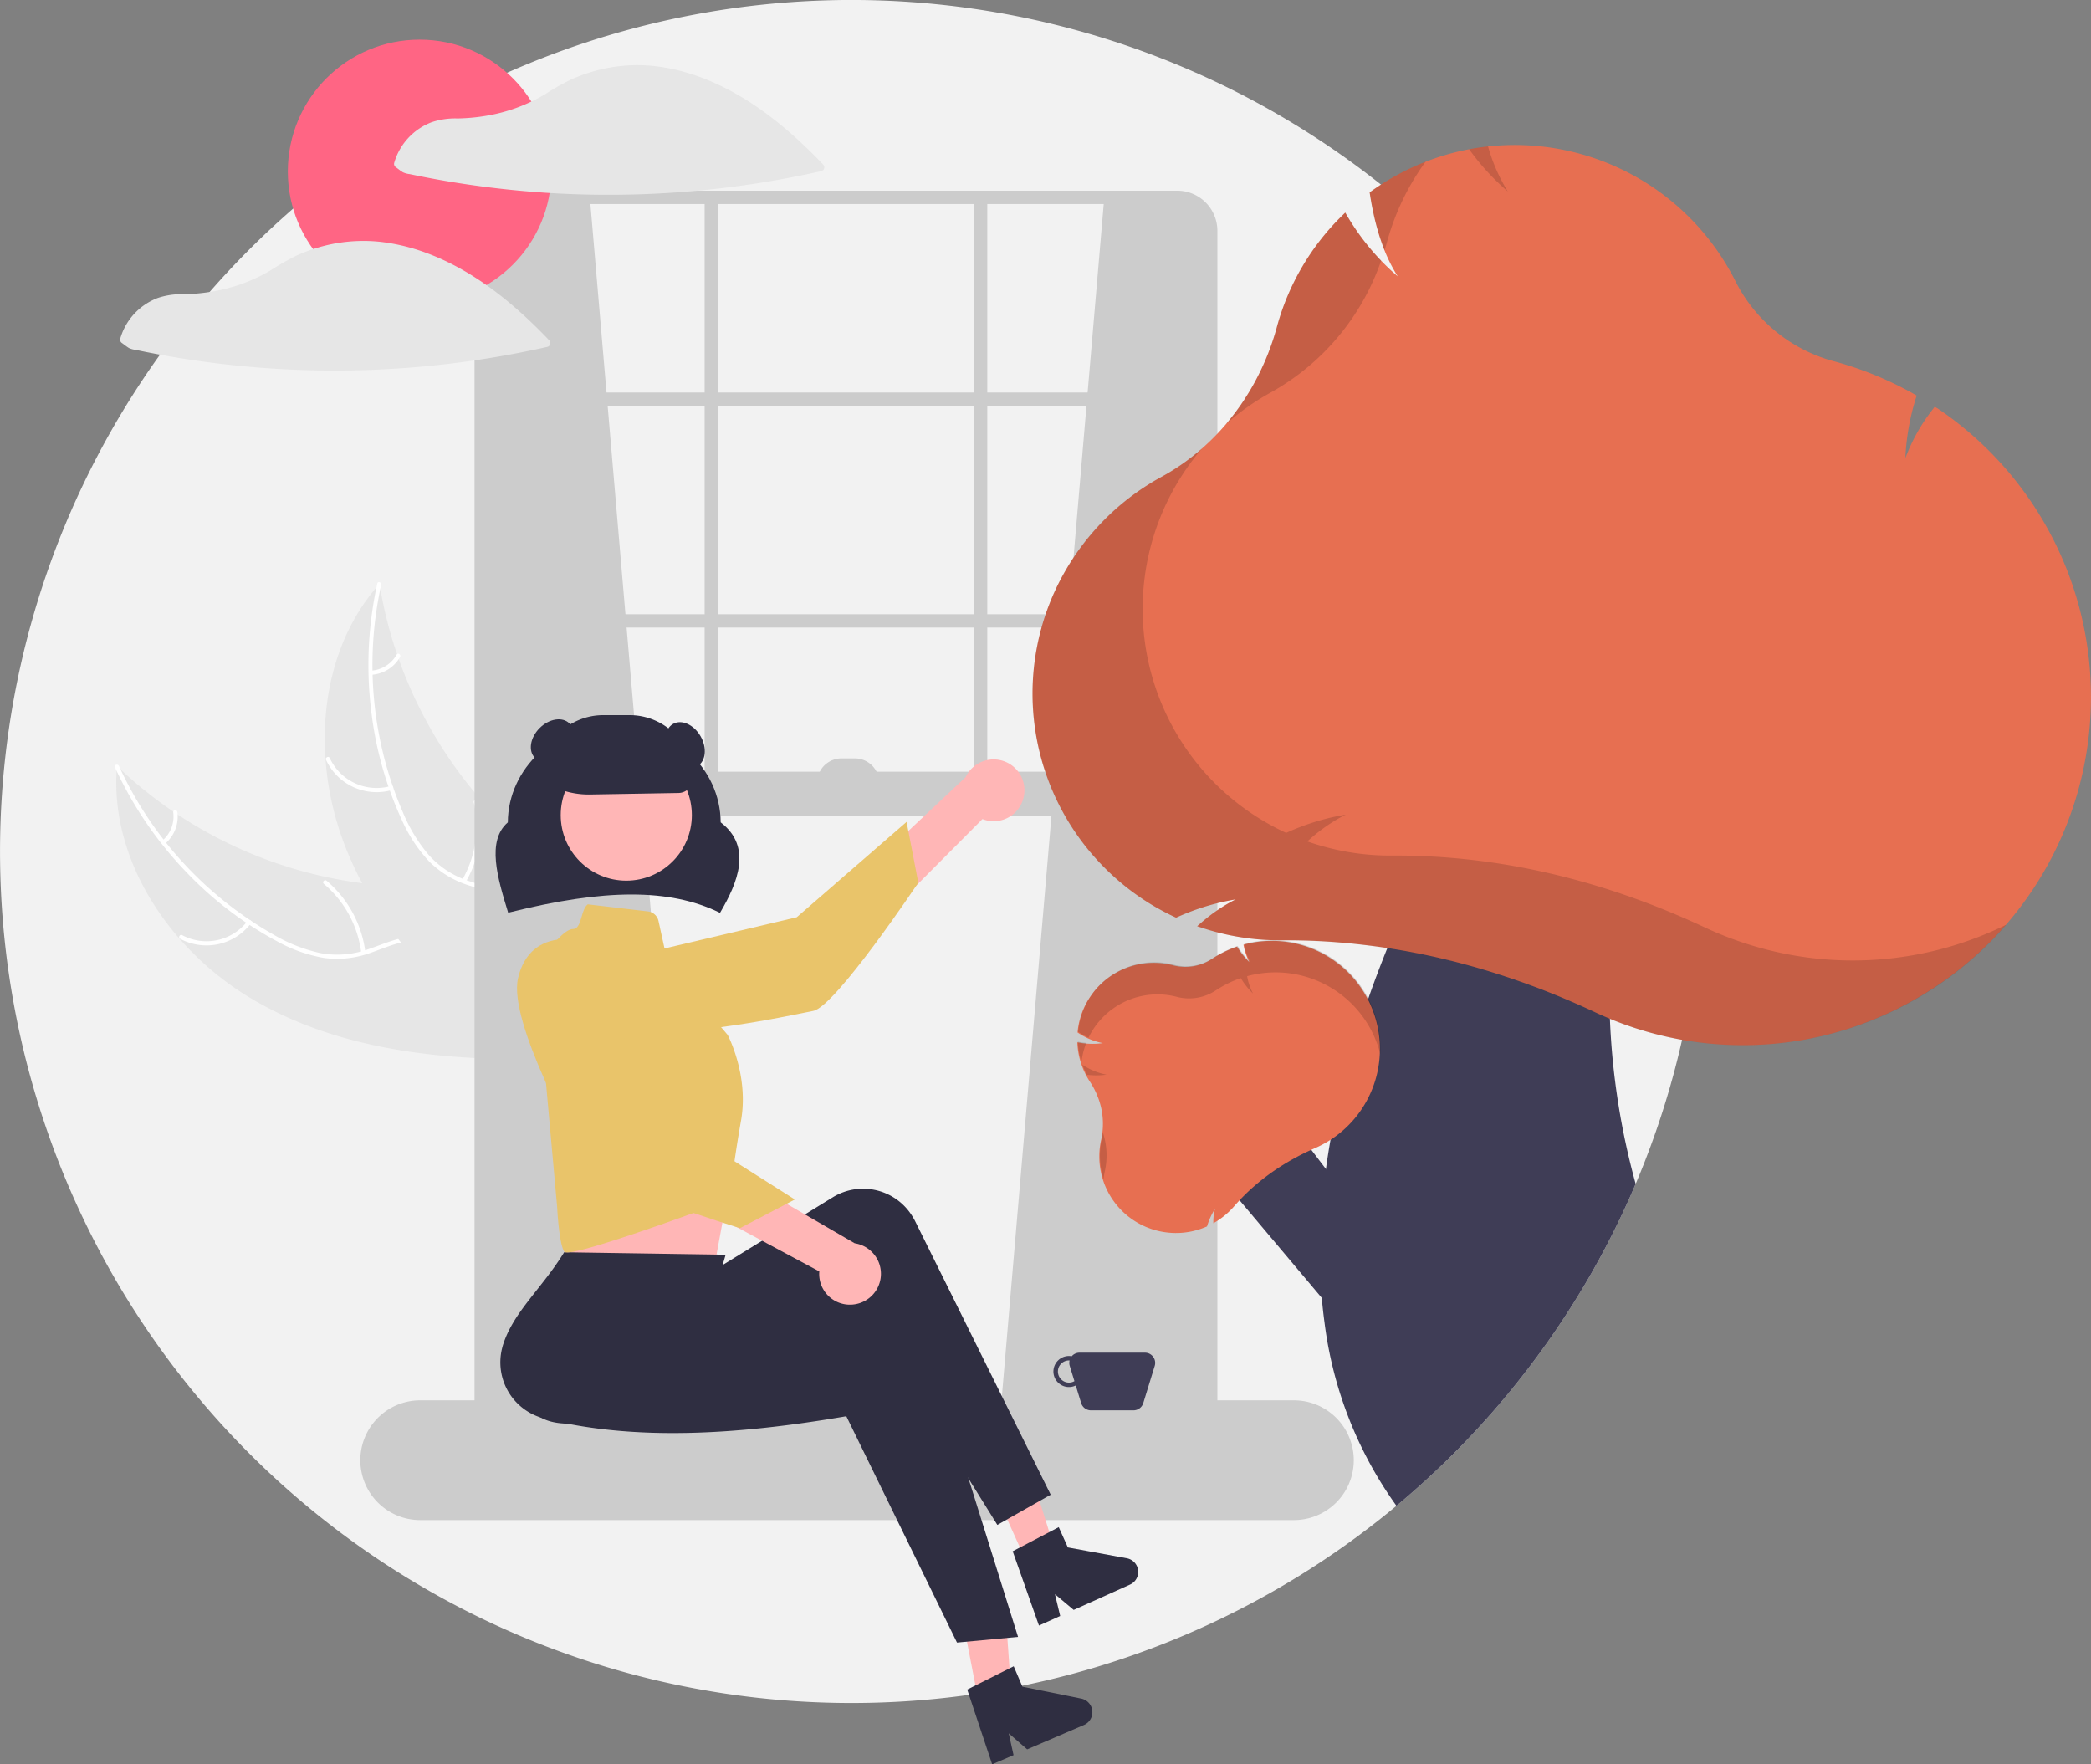 <svg xmlns="http://www.w3.org/2000/svg" width="412.039" height="347.653" viewBox="0 0 412.039 347.653">
  <rect x="0" y="0" width="412.039" height="347.653" fill="#808080" stroke="none"/>
  <g id="undraw_Welcome_re_h3d9" transform="translate(0 0.001)">
    <path id="Path_570" data-name="Path 570" d="M464.079,219.975q0,7.328-.616,14.507-.485,5.6-1.324,11.107-.891,5.827-2.185,11.514v0q-.845,3.743-1.857,7.424a165.323,165.323,0,0,1-7.284,20.939q-.944,2.222-1.949,4.413a165.4,165.4,0,0,1-8.5,16.141,168.46,168.46,0,0,1-32.487,39.26q-2.071,1.842-4.2,3.622a167.791,167.791,0,1,1-3.054-260.346q2.084,1.652,4.116,3.378A168.982,168.982,0,0,1,423.189,110.2h0a167.136,167.136,0,0,1,40.886,109.771Z" transform="translate(-128.499 -52.185)" fill="#f2f2f2"/>
    <path id="Path_571" data-name="Path 571" d="M207.556,443.465c-15.984-9.513-28.048-27.292-26.482-45.827a85.7,85.7,0,0,0,53.891,23.619c7.787.46,16.5.161,22.229,5.452,3.567,3.292,5.227,8.249,5.5,13.095s-.7,9.667-1.664,14.424l.332,1.165C242.761,455.464,223.54,452.978,207.556,443.465Z" transform="translate(-158.025 -246.692)" fill="#e6e6e6"/>
    <path id="Path_572" data-name="Path 572" d="M181.087,397.263a73.251,73.251,0,0,0,30.446,33.23,31.544,31.544,0,0,0,9.19,3.637,18.093,18.093,0,0,0,9.492-.752c2.855-.963,5.664-2.278,8.7-2.53a11.078,11.078,0,0,1,8.5,3.135c2.851,2.649,4.581,6.164,6.152,9.661,1.745,3.882,3.5,7.942,6.842,10.734.405.338-.143.948-.548.61-5.821-4.857-6.771-12.992-11.425-18.712-2.171-2.669-5.16-4.7-8.711-4.647-3.1.047-6,1.4-8.885,2.4a19.307,19.307,0,0,1-9.254,1.081,29.162,29.162,0,0,1-9.3-3.27,71.067,71.067,0,0,1-17.7-13.424,74.55,74.55,0,0,1-14.293-20.9c-.219-.479.564-.725.781-.25Z" transform="translate(-157.648 -246.336)" fill="#fff"/>
    <path id="Path_573" data-name="Path 573" d="M223.432,467.719a10.99,10.99,0,0,1-13.9,3.04c-.465-.249-.1-.983.366-.734a10.177,10.177,0,0,0,12.926-2.854C223.14,466.75,223.748,467.3,223.432,467.719Z" transform="translate(-174.002 -285.757)" fill="#fff"/>
    <path id="Path_574" data-name="Path 574" d="M281.724,463.408a21.182,21.182,0,0,0-7.375-13.561c-.4-.34.144-.949.548-.61a22.033,22.033,0,0,1,7.646,14.127c.064.525-.755.565-.819.044Z" transform="translate(-210.54 -275.688)" fill="#fff"/>
    <path id="Path_575" data-name="Path 575" d="M201.707,423.511a6.221,6.221,0,0,0,2.093-5.519c-.071-.524.748-.564.819-.044a6.971,6.971,0,0,1-2.3,6.111.424.424,0,0,1-.579.031.412.412,0,0,1-.031-.579Z" transform="translate(-169.66 -257.919)" fill="#fff"/>
    <path id="Path_576" data-name="Path 576" d="M285.758,315.46c.054.326.107.651.167.98a81.929,81.929,0,0,0,3.285,12.877c.106.326.219.655.334.978a86.369,86.369,0,0,0,15.985,27.488,83.877,83.877,0,0,0,9.042,8.98c4.471,3.811,9.622,7.588,12.489,12.508a14.38,14.38,0,0,1,.817,1.582L315.7,408.629c-.059.049-.113.1-.172.151l-.435,1.131c-.177-.131-.358-.27-.535-.4-.1-.075-.2-.157-.306-.232-.068-.052-.135-.1-.2-.148-.023-.017-.045-.035-.061-.049-.064-.043-.119-.09-.177-.131q-1.518-1.164-3.025-2.353c-.006,0-.006,0-.01-.012a123.326,123.326,0,0,1-20.788-20.445c-.179-.23-.364-.462-.537-.7a80.038,80.038,0,0,1-7.1-10.962,70.747,70.747,0,0,1-3.045-6.479,58.839,58.839,0,0,1-4.19-17.913c-.893-12.267,2.148-24.684,10.028-33.921C285.351,315.924,285.55,315.694,285.758,315.46Z" transform="translate(-210.97 -200.422)" fill="#e6e6e6"/>
    <path id="Path_577" data-name="Path 577" d="M297.153,315.254a73.252,73.252,0,0,0,4.3,44.863,31.546,31.546,0,0,0,5.148,8.437,18.092,18.092,0,0,0,8.032,5.114c2.859.95,5.894,1.591,8.473,3.22a11.078,11.078,0,0,1,4.9,7.621c.682,3.832-.054,7.68-.9,11.418-.944,4.15-1.99,8.446-1,12.69.12.514-.685.67-.8.157-1.724-7.383,2.415-14.45,2.144-21.819-.127-3.439-1.29-6.86-4.157-8.955-2.507-1.832-5.636-2.5-8.54-3.433a19.306,19.306,0,0,1-8.04-4.708,29.162,29.162,0,0,1-5.453-8.208,71.068,71.068,0,0,1-6.047-21.373,74.551,74.551,0,0,1,1.172-25.295c.113-.514.887-.24.774.271Z" transform="translate(-222.04 -199.999)" fill="#fff"/>
    <path id="Path_578" data-name="Path 578" d="M288.417,400.062a10.99,10.99,0,0,1-12.93-5.943c-.221-.479.513-.845.734-.365a10.176,10.176,0,0,0,12.039,5.5c.507-.145.661.661.157.8Z" transform="translate(-211.238 -244.378)" fill="#fff"/>
    <path id="Path_579" data-name="Path 579" d="M336.873,428.692a21.182,21.182,0,0,0,2.276-15.268c-.118-.515.687-.671.8-.157a22.033,22.033,0,0,1-2.4,15.883C337.289,429.608,336.61,429.147,336.873,428.692Z" transform="translate(-245.79 -255.313)" fill="#fff"/>
    <path id="Path_580" data-name="Path 580" d="M295.5,350.315a6.221,6.221,0,0,0,4.994-3.147c.258-.461.937,0,.68.458a6.971,6.971,0,0,1-5.517,3.494.424.424,0,0,1-.481-.324.412.412,0,0,1,.324-.481Z" transform="translate(-222.34 -218.167)" fill="#fff"/>
    <path id="Path_581" data-name="Path 581" d="M368.036,140.841l20.537,240.408L347.5,384.337V143.9C352.393,140.661,359.419,140.154,368.036,140.841Z" transform="translate(-251.807 -101.952)" fill="#ccc"/>
    <path id="Path_582" data-name="Path 582" d="M600.036,140.841,579.5,381.249l41.074,3.088V143.9C615.678,140.661,608.653,140.154,600.036,140.841Z" transform="translate(-382.433 -101.952)" fill="#ccc"/>
    <path id="Path_583" data-name="Path 583" d="M480.981,392.929H350.4a7.907,7.907,0,0,1-7.9-7.9V146.083a7.907,7.907,0,0,1,7.9-7.9H480.981a7.907,7.907,0,0,1,7.9,7.9V385.031A7.907,7.907,0,0,1,480.981,392.929ZM350.4,140.807a5.282,5.282,0,0,0-5.276,5.276V385.031a5.282,5.282,0,0,0,5.276,5.276H480.981a5.282,5.282,0,0,0,5.276-5.276V146.083a5.282,5.282,0,0,0-5.276-5.276Z" transform="translate(-248.992 -100.608)" fill="#ccc"/>
    <rect id="Rectangle_253" data-name="Rectangle 253" width="143.758" height="2.622" transform="translate(94.819 77.34)" fill="#ccc"/>
    <rect id="Rectangle_254" data-name="Rectangle 254" width="143.758" height="2.622" transform="translate(94.819 121.036)" fill="#ccc"/>
    <rect id="Rectangle_255" data-name="Rectangle 255" width="2.622" height="119.288" transform="translate(138.848 38.888)" fill="#ccc"/>
    <rect id="Rectangle_256" data-name="Rectangle 256" width="2.622" height="119.288" transform="translate(191.925 38.888)" fill="#ccc"/>
    <path id="Path_584" data-name="Path 584" d="M474.956,707.28H302.8a11.8,11.8,0,0,1,0-23.6h172.16a11.8,11.8,0,0,1,0,23.6Z" transform="translate(-219.995 -407.749)" fill="#ccc"/>
    <rect id="Rectangle_257" data-name="Rectangle 257" width="142.884" height="8.739" transform="translate(95.693 152.059)" fill="#ccc"/>
    <path id="Path_585" data-name="Path 585" d="M396.212,415.892l-.181-.087c-9.74-4.705-22.5-4.7-41.359.015l-.2.05-.06-.2c-2-6.543-4.256-13.954-.009-17.6.06-10.7,9.444-19.387,20.972-19.387s20.909,8.683,20.972,19.379c6.317,4.83,3.307,11.967-.03,17.654Z" transform="translate(-254.336 -236.02)" fill="#2f2e41"/>
    <path id="Path_586" data-name="Path 586" d="M531.394,401.969a6.049,6.049,0,0,1-8.148,4.434l-34.422,34.591-3.071-10.741,34.188-32.123a6.082,6.082,0,0,1,11.453,3.838Z" transform="translate(-329.65 -245.008)" fill="#ffb6b6"/>
    <path id="Path_587" data-name="Path 587" d="M394.7,451.135s-3.123,7.077,4.583,11.442,34.638-1.665,39.009-2.507S458.984,434.8,458.984,434.8l-2.308-11.979L435.03,441.613Z" transform="translate(-278.031 -260.871)" fill="#e9c46a"/>
    <path id="Path_588" data-name="Path 588" d="M382.228,576.971l.437,8.3s-1.29,7.354-.229,8.941,29.779,1.779,29.779,1.779,1.9-10.232,3.533-19.188Z" transform="translate(-271.242 -347.571)" fill="#ffb6b6"/>
    <path id="Path_589" data-name="Path 589" d="M437.117,743.4l6.005-1.213L441.4,717.931l-8.863,1.79Z" transform="translate(-243.54 -404.229)" fill="#ffb6b6"/>
    <path id="Path_590" data-name="Path 590" d="M449.945,670.837l5.583-2.51-7.242-23.209-8.24,3.705Z" transform="translate(-247.766 -363.231)" fill="#ffb6b6"/>
    <path id="Path_591" data-name="Path 591" d="M468.365,648.521l-10.512,5.952-25.925-41.66c-18.2,12.261-36,18.133-53.938,21.267-6.066,1.08-12.25.533-13.415-5.641q-.082-.433-.13-.871c-.716-6.744,7.672-15.387,8.738-23.638l22.958-1.378,2.831,3.63,26.55-16.323a11.4,11.4,0,0,1,15.685,3.966q.263.433.489.888Z" transform="translate(-261.323 -353.993)" fill="#2f2e41"/>
    <path id="Path_592" data-name="Path 592" d="M456.171,692.7l-12.029,1.118-21.81-44.6c-21.627,3.72-42.031,4.911-59.679.412a11.407,11.407,0,0,1-8.158-13.781q.1-.428.238-.848c2.112-6.444,7.641-11,12-18.092l31.818.483-3.554,12.262,30.909-4A11.4,11.4,0,0,1,438.583,635.7q.062.5.081,1.011Z" transform="translate(-255.563 -370.152)" fill="#2f2e41"/>
    <circle id="Ellipse_26" data-name="Ellipse 26" cx="12.92" cy="12.92" r="12.92" transform="translate(110.49 147.691)" fill="#ffb6b6"/>
    <path id="Path_593" data-name="Path 593" d="M380.379,460l11.846,1.394a2.417,2.417,0,0,1,2.079,1.885l1.884,8.621,11.744,13.83s4.217,7.907,2.636,16.868-2.276,15.62-2.276,15.62-31.5,11.811-32.557,10.23-1.4-8.765-1.4-8.765l-4.217-46.915s4.744-7.907,7.38-7.907C379.2,464.8,378.984,460.972,380.379,460Z" transform="translate(-264.544 -281.803)" fill="#e9c46a"/>
    <ellipse id="Ellipse_27" data-name="Ellipse 27" cx="3.008" cy="3.609" rx="3.008" ry="3.609" transform="translate(141.06 232.077)" fill="#6c63ff"/>
    <path id="Path_594" data-name="Path 594" d="M564.693,808.2l9.156-4.588,1.726,4.026,11.578,2.34a2.736,2.736,0,0,1,.536,5.2l-11.186,4.8-3.635-3.156.954,4.3-4.218,1.808Z" transform="translate(-374.097 -475.274)" fill="#2f2e41"/>
    <path id="Path_595" data-name="Path 595" d="M585.2,745.625l9.074-4.749,1.8,3.995,11.617,2.136a2.736,2.736,0,0,1,.627,5.186l-11.1,4.991-3.69-3.091,1.03,4.287-4.185,1.882Z" transform="translate(-385.646 -439.951)" fill="#2f2e41"/>
    <path id="Path_596" data-name="Path 596" d="M381.63,390.326a16.534,16.534,0,0,1-9.537-3.009l-.093-.065v-.114a12.467,12.467,0,0,1,12.453-12.453H389.7a12.467,12.467,0,0,1,12.453,12.453,2.9,2.9,0,0,1-2.836,2.885l-17.389.3C381.826,390.325,381.728,390.326,381.63,390.326Z" transform="translate(-265.602 -233.768)" fill="#2f2e41"/>
    <ellipse id="Ellipse_28" data-name="Ellipse 28" cx="3.496" cy="4.806" rx="3.496" ry="4.806" transform="translate(129.588 144.402) rotate(-30)" fill="#2f2e41"/>
    <ellipse id="Ellipse_29" data-name="Ellipse 29" cx="4.806" cy="3.496" rx="4.806" ry="3.496" transform="translate(102.932 146.869) rotate(-45)" fill="#2f2e41"/>
    <path id="Path_597" data-name="Path 597" d="M621.6,662.185H608.7a2,2,0,0,0-1.529.707,3.058,3.058,0,1,0,.789,5.756l1.07,3.476a2.015,2.015,0,0,0,1.926,1.422h8.384a2.015,2.015,0,0,0,1.926-1.422l2.256-7.331a2.015,2.015,0,0,0-1.926-2.608Zm-14.968,5.9a2.185,2.185,0,1,1,0-4.37c.04,0,.077.01.116.012a1.994,1.994,0,0,0,.03,1.067l.923,3a2.157,2.157,0,0,1-1.07.292Z" transform="translate(-395.982 -395.644)" fill="#3f3d56"/>
    <path id="Path_598" data-name="Path 598" d="M449.141,594.6a6.049,6.049,0,0,1-6.585-6.533l-43.013-23.05,9.408-6.024,40.581,23.534a6.082,6.082,0,0,1-.391,12.073Z" transform="translate(-281.11 -337.54)" fill="#ffb6b6"/>
    <path id="Path_599" data-name="Path 599" d="M371.5,475.791s-7.676-.961-9.646,7.673,11.534,32.7,13.594,36.649,30.142,12.572,30.142,12.572l10.813-5.648-24.212-15.345Z" transform="translate(-259.779 -290.677)" fill="#e9c46a"/>
    <path id="Path_600" data-name="Path 600" d="M373.306,342h2.622a4.806,4.806,0,0,1,4.806,4.807H368.5A4.807,4.807,0,0,1,373.306,342Z" transform="translate(-207.483 -192.562)" fill="#ccc"/>
    <circle id="Ellipse_30" data-name="Ellipse 30" cx="25.973" cy="25.973" r="25.973" transform="translate(56.716 7.813)" fill="#ff6584"/>
    <path id="Path_601" data-name="Path 601" d="M390.774,101.168C383.9,93.957,375.917,87.379,366.466,83.9a39.07,39.07,0,0,0-8.142-2.046c-.022,0-.043,0-.066,0a1.2,1.2,0,0,0-.137-.027,31.341,31.341,0,0,0-11.633.7,32.14,32.14,0,0,0-5.416,1.887,47.367,47.367,0,0,0-5.082,2.88,33.057,33.057,0,0,1-11.231,4.19,37.783,37.783,0,0,1-6.032.592,14.57,14.57,0,0,0-5.074.73,12.18,12.18,0,0,0-7.418,8.032.79.79,0,0,0,.351.863c.45.322.889.688,1.361.975a4.246,4.246,0,0,0,1.33.363q1.127.238,2.258.462,4.164.825,8.362,1.461,8.5,1.286,17.082,1.812a190.205,190.205,0,0,0,34.382-1.033,190.858,190.858,0,0,0,19.075-3.3.771.771,0,0,0,.337-1.277Z" transform="translate(-228.56 -68.736)" fill="#e6e6e6"/>
    <path id="Path_602" data-name="Path 602" d="M242.92,163.16a39.07,39.07,0,0,0-8.142-2.046c-.022,0-.044,0-.066,0a1.2,1.2,0,0,0-.137-.027,31.341,31.341,0,0,0-11.633.7,32.14,32.14,0,0,0-5.416,1.887,47.362,47.362,0,0,0-5.082,2.88,33.056,33.056,0,0,1-11.231,4.19,37.779,37.779,0,0,1-6.032.592,14.57,14.57,0,0,0-5.074.73,12.18,12.18,0,0,0-7.417,8.031.79.79,0,0,0,.351.863c.45.322.889.688,1.361.975a4.247,4.247,0,0,0,1.33.363q1.127.238,2.258.462,4.164.825,8.362,1.461,8.5,1.286,17.082,1.812A190.208,190.208,0,0,0,247.816,185a190.864,190.864,0,0,0,19.075-3.3.771.771,0,0,0,.337-1.277C260.354,173.214,252.371,166.636,242.92,163.16Z" transform="translate(-158.998 -113.361)" fill="#e6e6e6"/>
    <path id="Path_603" data-name="Path 603" d="M574.677,523.287,554.7,497.048l-15.76,8.911,33.4,39.659Z" transform="translate(-303.45 -279.862)" fill="#3f3d56"/>
    <path id="Path_604" data-name="Path 604" d="M780.891,434.989a143.9,143.9,0,0,0,5.077,32.514q-.944,2.222-1.949,4.413a165.413,165.413,0,0,1-8.5,16.141,168.466,168.466,0,0,1-32.487,39.26q-2.071,1.842-4.2,3.622a78.705,78.705,0,0,1-14.179-36.119c-.219-1.608-.4-3.233-.533-4.85v-.009a103.455,103.455,0,0,1-.319-11.815c0-.315.013-.634.026-.953.153-4.212.533-8.433,1.105-12.615v0c.066-.481.131-.961.205-1.442.21-1.442.446-2.884.7-4.317a174.865,174.865,0,0,1,6.266-24.378v0c.074-.232.149-.459.232-.686.288-.865.581-1.722.883-2.578a1.514,1.514,0,0,1,.07-.2q.583-1.678,1.193-3.33.164-.459.341-.918c.459-1.228.926-2.447,1.4-3.649.149-.385.3-.769.454-1.149.118-.293.232-.586.354-.874v0q1.042-2.576,2.11-5.051c2-4.64,4.051-9.006,6.052-13.03l0,0a239.412,239.412,0,0,1,15.857-27.48l28.354,9.176c-3.382,6-6,14.848-7.433,25.286a141.16,141.16,0,0,0-1.088,25.037Z" transform="translate(-463.654 -234.218)" fill="#3f3d56"/>
    <path id="Path_605" data-name="Path 605" d="M672.15,489.184c-.166-.389-.354-.769-.546-1.149a21.525,21.525,0,0,0-3.806-5.243c-.227-.232-.463-.463-.708-.682a21.287,21.287,0,0,0-19.873-4.92l-.017.009-.131.035.031.149a12.35,12.35,0,0,0,.568,2.032c.066.179.14.35.214.52.031.079.07.149.1.227,0,0,0,0,0,0s0,.009,0,.013c.083.162.162.328.249.485-.179-.17-.349-.345-.516-.524s-.31-.341-.459-.516a14.483,14.483,0,0,1-1.376-1.9l-.07-.118-.122.048a21.456,21.456,0,0,0-4.684,2.294l-.157.1a9.527,9.527,0,0,1-7.651,1.25,15.171,15.171,0,0,0-12.056,1.971,14.989,14.989,0,0,0-3.137,2.735c-.079.092-.157.188-.236.28-.166.2-.323.406-.476.616a14.972,14.972,0,0,0-2.914,7.529l-.009.1.083.057a12.985,12.985,0,0,0,4.911,2.045,14.693,14.693,0,0,1-3.338.083h0a13.52,13.52,0,0,1-1.5-.21l-.092-.017h0l-.114-.022.018.21a15.031,15.031,0,0,0,2.434,7.494l.044.061a.6.6,0,0,1,.044.07,15.732,15.732,0,0,1,1.538,3.019,14.384,14.384,0,0,1,.647,8.263A15.077,15.077,0,0,0,632.619,534c.363.031.73.048,1.1.048a15.065,15.065,0,0,0,6.1-1.271l.07-.026.017-.079a14.793,14.793,0,0,1,1.547-3.4,10.3,10.3,0,0,0-.323,2.565v.288l.249-.144c.214-.127.433-.262.629-.389a15.39,15.39,0,0,0,3.177-2.762c.363-.419.73-.826,1.114-1.232l0,0c.747-.8,1.538-1.573,2.359-2.316a44.121,44.121,0,0,1,5.593-4.269,48.209,48.209,0,0,1,6.174-3.356h0c.24-.113.485-.223.725-.328a21.307,21.307,0,0,0,3.063-1.643c.035-.022.066-.039.1-.061a21.32,21.32,0,0,0,7.83-26.436Z" transform="translate(-402.039 -291.083)" fill="#e76f51"/>
    <path id="Path_606" data-name="Path 606" d="M625.512,570.453a15.08,15.08,0,0,0-.271,1.61,15.263,15.263,0,0,1-.342-7.942c.091-.4.159-.81.213-1.219A14.324,14.324,0,0,1,625.512,570.453Z" transform="translate(-407.788 -339.742)" opacity="0.15"/>
    <path id="Path_607" data-name="Path 607" d="M621.374,534.271a14.7,14.7,0,0,1-3.9.019,15.123,15.123,0,0,1-.877-1.986A12.805,12.805,0,0,0,621.374,534.271Z" transform="translate(-403.32 -322.515)" opacity="0.15"/>
    <path id="Path_608" data-name="Path 608" d="M616.231,522.178a15.188,15.188,0,0,0-.944,3.8,15.015,15.015,0,0,1-.7-3.831l-.011-.21.206.04a14.6,14.6,0,0,0,1.449.2Z" transform="translate(-402.183 -316.68)" opacity="0.15"/>
    <path id="Path_609" data-name="Path 609" d="M621.482,482.98a15.132,15.132,0,0,1,12.049-1.973,9.511,9.511,0,0,0,7.655-1.248l.158-.1a21.4,21.4,0,0,1,4.682-2.3l.126-.044.069.114a14.476,14.476,0,0,0,2.349,2.939,11.1,11.1,0,0,1-1.144-3.282l-.03-.151.149-.039a21.289,21.289,0,0,1,26.7,21.717,21.292,21.292,0,0,0-26.093-15.384l-.149.039.03.151a11.1,11.1,0,0,0,1.144,3.282,14.475,14.475,0,0,1-2.349-2.939l-.069-.114-.126.043a21.394,21.394,0,0,0-4.682,2.3l-.158.1a9.511,9.511,0,0,1-7.655,1.248,15.1,15.1,0,0,0-17.391,8.051,18.282,18.282,0,0,1-1.963-1.1l-.086-.054.01-.1a15.039,15.039,0,0,1,6.768-11.159Z" transform="translate(-402.255 -290.916)" opacity="0.15"/>
    <path id="Path_610" data-name="Path 610" d="M772.339,169.417l-.415-.275-.3.393a35.758,35.758,0,0,0-5.5,9.74,46.639,46.639,0,0,1,2.106-11.924l.131-.406-.376-.214A68.9,68.9,0,0,0,752.47,160.3l-.59-.157a30.613,30.613,0,0,1-19.291-15.853,48.663,48.663,0,0,0-48.69-26.431h0c-.1.009-.214.022-.319.035-.179.017-.354.039-.529.061-.358.048-.708.1-1.057.149-.3.044-.6.092-.9.144-.157.022-.31.048-.463.079s-.31.052-.463.083h0a48.173,48.173,0,0,0-8.59,2.469h0v0l-.7.275q-1.088.446-2.159.944c-.162.074-.319.153-.481.227-.044.022-.092.044-.135.07-.459.218-.913.446-1.363.686-.066.031-.131.066-.2.1l-.42.223q-1.383.747-2.718,1.586c-.074.044-.144.087-.219.135l-.24.157c-.048.026-.1.061-.144.092-.135.083-.267.17-.4.262-.262.17-.524.345-.782.524s-.529.367-.791.555l-.262.188.048.323c.044.267.083.533.131.8s.087.52.135.778c.074.433.157.861.24,1.276.057.275.109.546.17.813s.118.551.183.826c.127.568.262,1.119.406,1.66.07.271.144.542.223.808.044.162.087.323.135.481l.1.328c.009.035.017.074.031.114a1.01,1.01,0,0,0,.035.109q.072.243.144.472c.026.083.052.166.083.245.061.188.127.38.192.564.07.21.144.419.218.625.017.052.035.1.052.153s.026.079.044.118.035.092.052.135c.074.2.149.4.227.594.026.07.052.144.083.214a31.3,31.3,0,0,0,2.6,5.112q-1.7-1.455-3.268-3.085a47.037,47.037,0,0,1-4.457-5.379c-.109-.149-.218-.3-.319-.454-.205-.293-.406-.586-.6-.883s-.411-.625-.607-.939c-.131-.21-.262-.424-.389-.634s-.245-.4-.358-.6l-.341-.586h0v0l-.481.472c-.192.188-.385.376-.572.564a48.561,48.561,0,0,0-12.353,21.258l-.065.24-.066.249c-.127.446-.253.878-.389,1.32v0c-.131.437-.271.874-.419,1.3-.135.406-.275.808-.424,1.21q-.072.2-.157.406c-.092.262-.192.52-.293.782-.048.118-.1.24-.144.358-.118.288-.236.577-.354.861-.018.044-.039.092-.061.135-.035.087-.074.175-.109.258-.092.21-.188.424-.28.634-.066.135-.127.275-.188.411-.026.061-.057.122-.083.184-.162.35-.328.695-.5,1.036-.2.4-.4.8-.612,1.2-.188.367-.385.725-.59,1.084-.354.634-.725,1.263-1.11,1.875-.149.236-.3.472-.45.708-.035.057-.07.114-.1.166-.127.205-.258.4-.393.6-.092.135-.184.271-.275.4-.153.236-.315.463-.481.686-.044.07-.092.135-.14.2-.245.341-.489.673-.738,1.005-.009,0-.009.009-.013.013s-.009,0-.013.009c-.109.144-.219.288-.332.428-.149.205-.31.406-.472.6-.262.332-.537.669-.817,1-.009.009-.013.017-.022.022a46.55,46.55,0,0,1-4.693,4.771c-.031.026-.052.052-.083.074-.236.205-.472.411-.717.612l-.3.249c-.166.14-.337.28-.5.406a.348.348,0,0,1-.066.052c-.149.122-.293.236-.441.35-.179.144-.358.28-.542.415q-1.3.983-2.665,1.857c-.135.092-.28.184-.419.271-.083.052-.166.1-.245.149-.332.205-.664.406-1,.6s-.673.385-1.009.568c-.721.393-1.433.8-2.128,1.232-.35.218-.7.437-1.044.66q-2.058,1.337-3.963,2.862a48.371,48.371,0,0,0-3.649,3.238q-.216.21-.433.433c-.288.284-.568.572-.835.861-.428.441-.839.9-1.245,1.355a49.117,49.117,0,0,0-5.663,7.874,46.285,46.285,0,0,0-2.22,4.321c-.5,1.105-.961,2.237-1.376,3.382q-.413,1.147-.773,2.316c-.118.389-.232.782-.341,1.175-.371,1.333-.682,2.679-.935,4.029q-.308,1.625-.5,3.255c-.065.546-.118,1.092-.166,1.634q-.169,2-.172,4a48.642,48.642,0,0,0,1.448,11.875q.321,1.285.712,2.556c.131.424.271.843.411,1.263q.531,1.573,1.175,3.115.387.924.813,1.835a48.772,48.772,0,0,0,6.852,10.732q.675.806,1.394,1.586s0,0,0,0a48.453,48.453,0,0,0,3.771,3.688h0q.793.7,1.612,1.359s0,0,0,0c.551.446,1.106.874,1.673,1.289q.426.308.865.616.859.61,1.752,1.175h0q.891.577,1.809,1.1c1.228.7,2.486,1.363,3.78,1.962l.218.1.223-.1a47.826,47.826,0,0,1,6.4-2.346c.481-.14.966-.267,1.446-.389q1.822-.452,3.67-.76a30.2,30.2,0,0,0-3.469,2.041c-.861.581-1.708,1.215-2.56,1.914-.284.232-.568.472-.852.717l-.708.612.887.293c.323.1.647.21.97.306.441.14.878.267,1.307.385q1.4.393,2.823.695l.69.144c.45.087.9.175,1.359.253a.3.3,0,0,0,.057.009c.472.079.948.153,1.42.218q1.317.19,2.635.3c.1.013.192.017.293.022.214.017.424.035.638.048.472.031.948.052,1.424.07.035,0,.065,0,.1,0,.24.009.481.017.721.022,0,0,0,0,0,0,.24,0,.481.009.721.009h1.328c.249,0,.5,0,.752,0,.35,0,.7,0,1.053.009.092,0,.188,0,.284,0,.559.009,1.119.022,1.678.035.035,0,.07,0,.1,0,.559.017,1.119.035,1.678.061.122,0,.245.009.371.017q.806.033,1.612.079c.153.009.31.022.468.031.406.022.817.048,1.223.079.24.013.476.031.717.052.97.074,1.936.157,2.906.253.323.026.647.061.97.1q1.3.138,2.6.3c.389.044.778.1,1.167.149.044,0,.087.009.131.017.481.066.957.131,1.438.2.315.044.629.092.944.14s.647.1.97.153c.175.026.35.057.529.087.419.066.843.135,1.267.214a1.028,1.028,0,0,1,.114.017c.9.157,1.8.323,2.7.5.529.1,1.053.205,1.577.315.411.083.821.17,1.232.258.07.013.14.031.21.048a.222.222,0,0,0,.048.009c.62.135,1.245.275,1.866.424q3.231.747,6.454,1.66c.494.135.988.28,1.481.424l.62.184c.428.127.852.253,1.28.389.376.114.756.232,1.132.354.236.074.472.149.708.227.367.114.734.232,1.1.358.31.1.616.2.922.306.437.144.878.293,1.315.45.127.044.258.087.385.135.533.184,1.066.371,1.6.568s1.04.38,1.555.572c.358.135.717.267,1.071.406.4.153.8.306,1.188.463.568.223,1.14.45,1.708.682.524.21,1.044.424,1.569.647.1.039.2.079.293.122.454.188.909.384,1.359.581.293.122.581.249.87.376q1.888.826,3.771,1.708h0c.786.371,1.586.725,2.39,1.062.188.079.376.157.568.232.319.135.642.262.966.393.21.083.419.166.634.245.31.122.625.24.94.354.332.122.66.245,1,.358.118.044.236.083.358.127.389.131.778.262,1.171.389l.122.039c.411.131.821.262,1.237.385a.863.863,0,0,0,.1.031c.446.135.9.267,1.35.393.664.184,1.333.358,2,.52.122.031.245.061.367.087.358.087.712.17,1.07.249.38.087.765.166,1.145.245s.769.157,1.149.227c.205.039.411.079.612.114l.537.092c.371.066.743.122,1.119.184a.084.084,0,0,1,.031,0c.424.066.843.127,1.267.179.406.057.813.1,1.219.153l.258.026c.336.039.673.079,1.009.109l.288.026c.332.031.664.061,1,.083a1.553,1.553,0,0,0,.2.013c.3.026.594.048.891.061.21.017.415.026.625.039l.323.013c.288.017.577.026.87.035.354.013.708.022,1.057.031.424.009.852.013,1.276.013h.009c.415,0,.835,0,1.25-.013h.157l.459-.013c.236,0,.472-.013.7-.022.446-.017.887-.039,1.328-.066.175-.009.354-.022.529-.031.079,0,.162-.013.24-.017.275-.017.546-.035.821-.057s.572-.048.857-.079c.367-.035.734-.074,1.1-.114.288-.031.577-.066.861-.1a.89.89,0,0,0,.114-.017c.275-.031.551-.066.822-.1.323-.044.642-.092.961-.14l.1-.013c.551-.087,1.106-.175,1.66-.275.581-.1,1.162-.218,1.739-.336.214-.044.424-.092.638-.135.118-.026.24-.048.354-.074.179-.039.354-.079.529-.122.031,0,.066-.013.1-.017.245-.052.485-.114.73-.175.489-.118.97-.24,1.451-.371.214-.052.428-.109.634-.166l.179-.052q1.33-.374,2.639-.791c.385-.122.765-.249,1.145-.385q1.226-.419,2.429-.883c.214-.079.428-.166.642-.249.315-.127.629-.253.939-.38.28-.118.559-.236.843-.358.14-.057.28-.118.419-.179.42-.184.839-.371,1.254-.559.28-.131.555-.258.83-.389.437-.21.87-.424,1.3-.638.109-.057.214-.114.319-.166.275-.14.551-.284.83-.424.441-.236.883-.472,1.32-.717.149-.079.293-.162.441-.245q.721-.406,1.429-.826,1.566-.937,3.089-1.958c.253-.166.507-.341.756-.511.472-.323.935-.655,1.4-.988.048-.035.092-.07.14-.1.232-.17.463-.341.695-.516.481-.363.957-.73,1.433-1.106.009,0,.022-.017.035-.026.214-.17.428-.341.638-.511.651-.529,1.293-1.066,1.923-1.621.31-.267.616-.542.918-.817.227-.205.454-.411.677-.62.45-.424.891-.843,1.328-1.272.218-.21.432-.428.651-.647s.433-.437.647-.66c.074-.074.148-.153.223-.232.218-.232.437-.468.655-.7.188-.2.371-.411.559-.62.315-.35.634-.7.944-1.053a.672.672,0,0,1,.052-.057c.017-.022.035-.039.048-.057h0a68.572,68.572,0,0,0-13.664-101.8Z" transform="translate(-390.669 -89)" fill="#e76f51"/>
    <g id="Group_241" data-name="Group 241" transform="translate(203.45 28.852)" opacity="0.15">
      <path id="Path_611" data-name="Path 611" d="M794.766,118.217a34.343,34.343,0,0,0,3.892,8.879,47.27,47.27,0,0,1-7.622-8.324Q792.889,118.422,794.766,118.217Z" transform="translate(-704.989 -118.217)"/>
      <path id="Path_612" data-name="Path 612" d="M690.379,183.4a48.81,48.81,0,0,0-9.014,6.336,49.693,49.693,0,0,0,9.966-18.9c.023-.083.046-.167.069-.251l.065-.237a48.578,48.578,0,0,1,12.922-21.827l.485-.472.342.584a47.5,47.5,0,0,0,6.738,8.877A47.348,47.348,0,0,1,690.379,183.4Z" transform="translate(-643.239 -135.017)"/>
      <path id="Path_613" data-name="Path 613" d="M749.637,140.733l-.065.236c-.023.084-.046.168-.069.251-.128.46-.263.916-.4,1.371a50.625,50.625,0,0,1-2.893-11.106l-.051-.322.265-.189a49.009,49.009,0,0,1,10.75-5.844,48.688,48.688,0,0,0-7.533,15.6Z" transform="translate(-679.718 -122.11)"/>
      <path id="Path_614" data-name="Path 614" d="M619.559,259.981a43.954,43.954,0,0,0,7.987-5.606,48.566,48.566,0,0,0,16.34,75.67l.221.1.22-.1a46.6,46.6,0,0,1,11.517-3.5,33.289,33.289,0,0,0-6.882,4.672l-.707.611.887.293c.766.253,1.531.486,2.275.693a49.033,49.033,0,0,0,13.433,1.8c20.625-.132,41.41,4.636,61.777,14.172a69.392,69.392,0,0,0,10.831,4,68.285,68.285,0,0,0,48.547-4.554,68.659,68.659,0,0,1-70.238,21.268,69.411,69.411,0,0,1-10.831-4c-20.368-9.536-41.153-14.3-61.777-14.173a49.037,49.037,0,0,1-13.433-1.8c-.744-.207-1.51-.439-2.275-.693l-.887-.293.707-.611a33.282,33.282,0,0,1,6.882-4.673,46.592,46.592,0,0,0-11.517,3.5l-.22.1-.221-.1a48.59,48.59,0,0,1-2.636-86.777Z" transform="translate(-594.109 -194.88)"/>
    </g>
  </g>
</svg>
